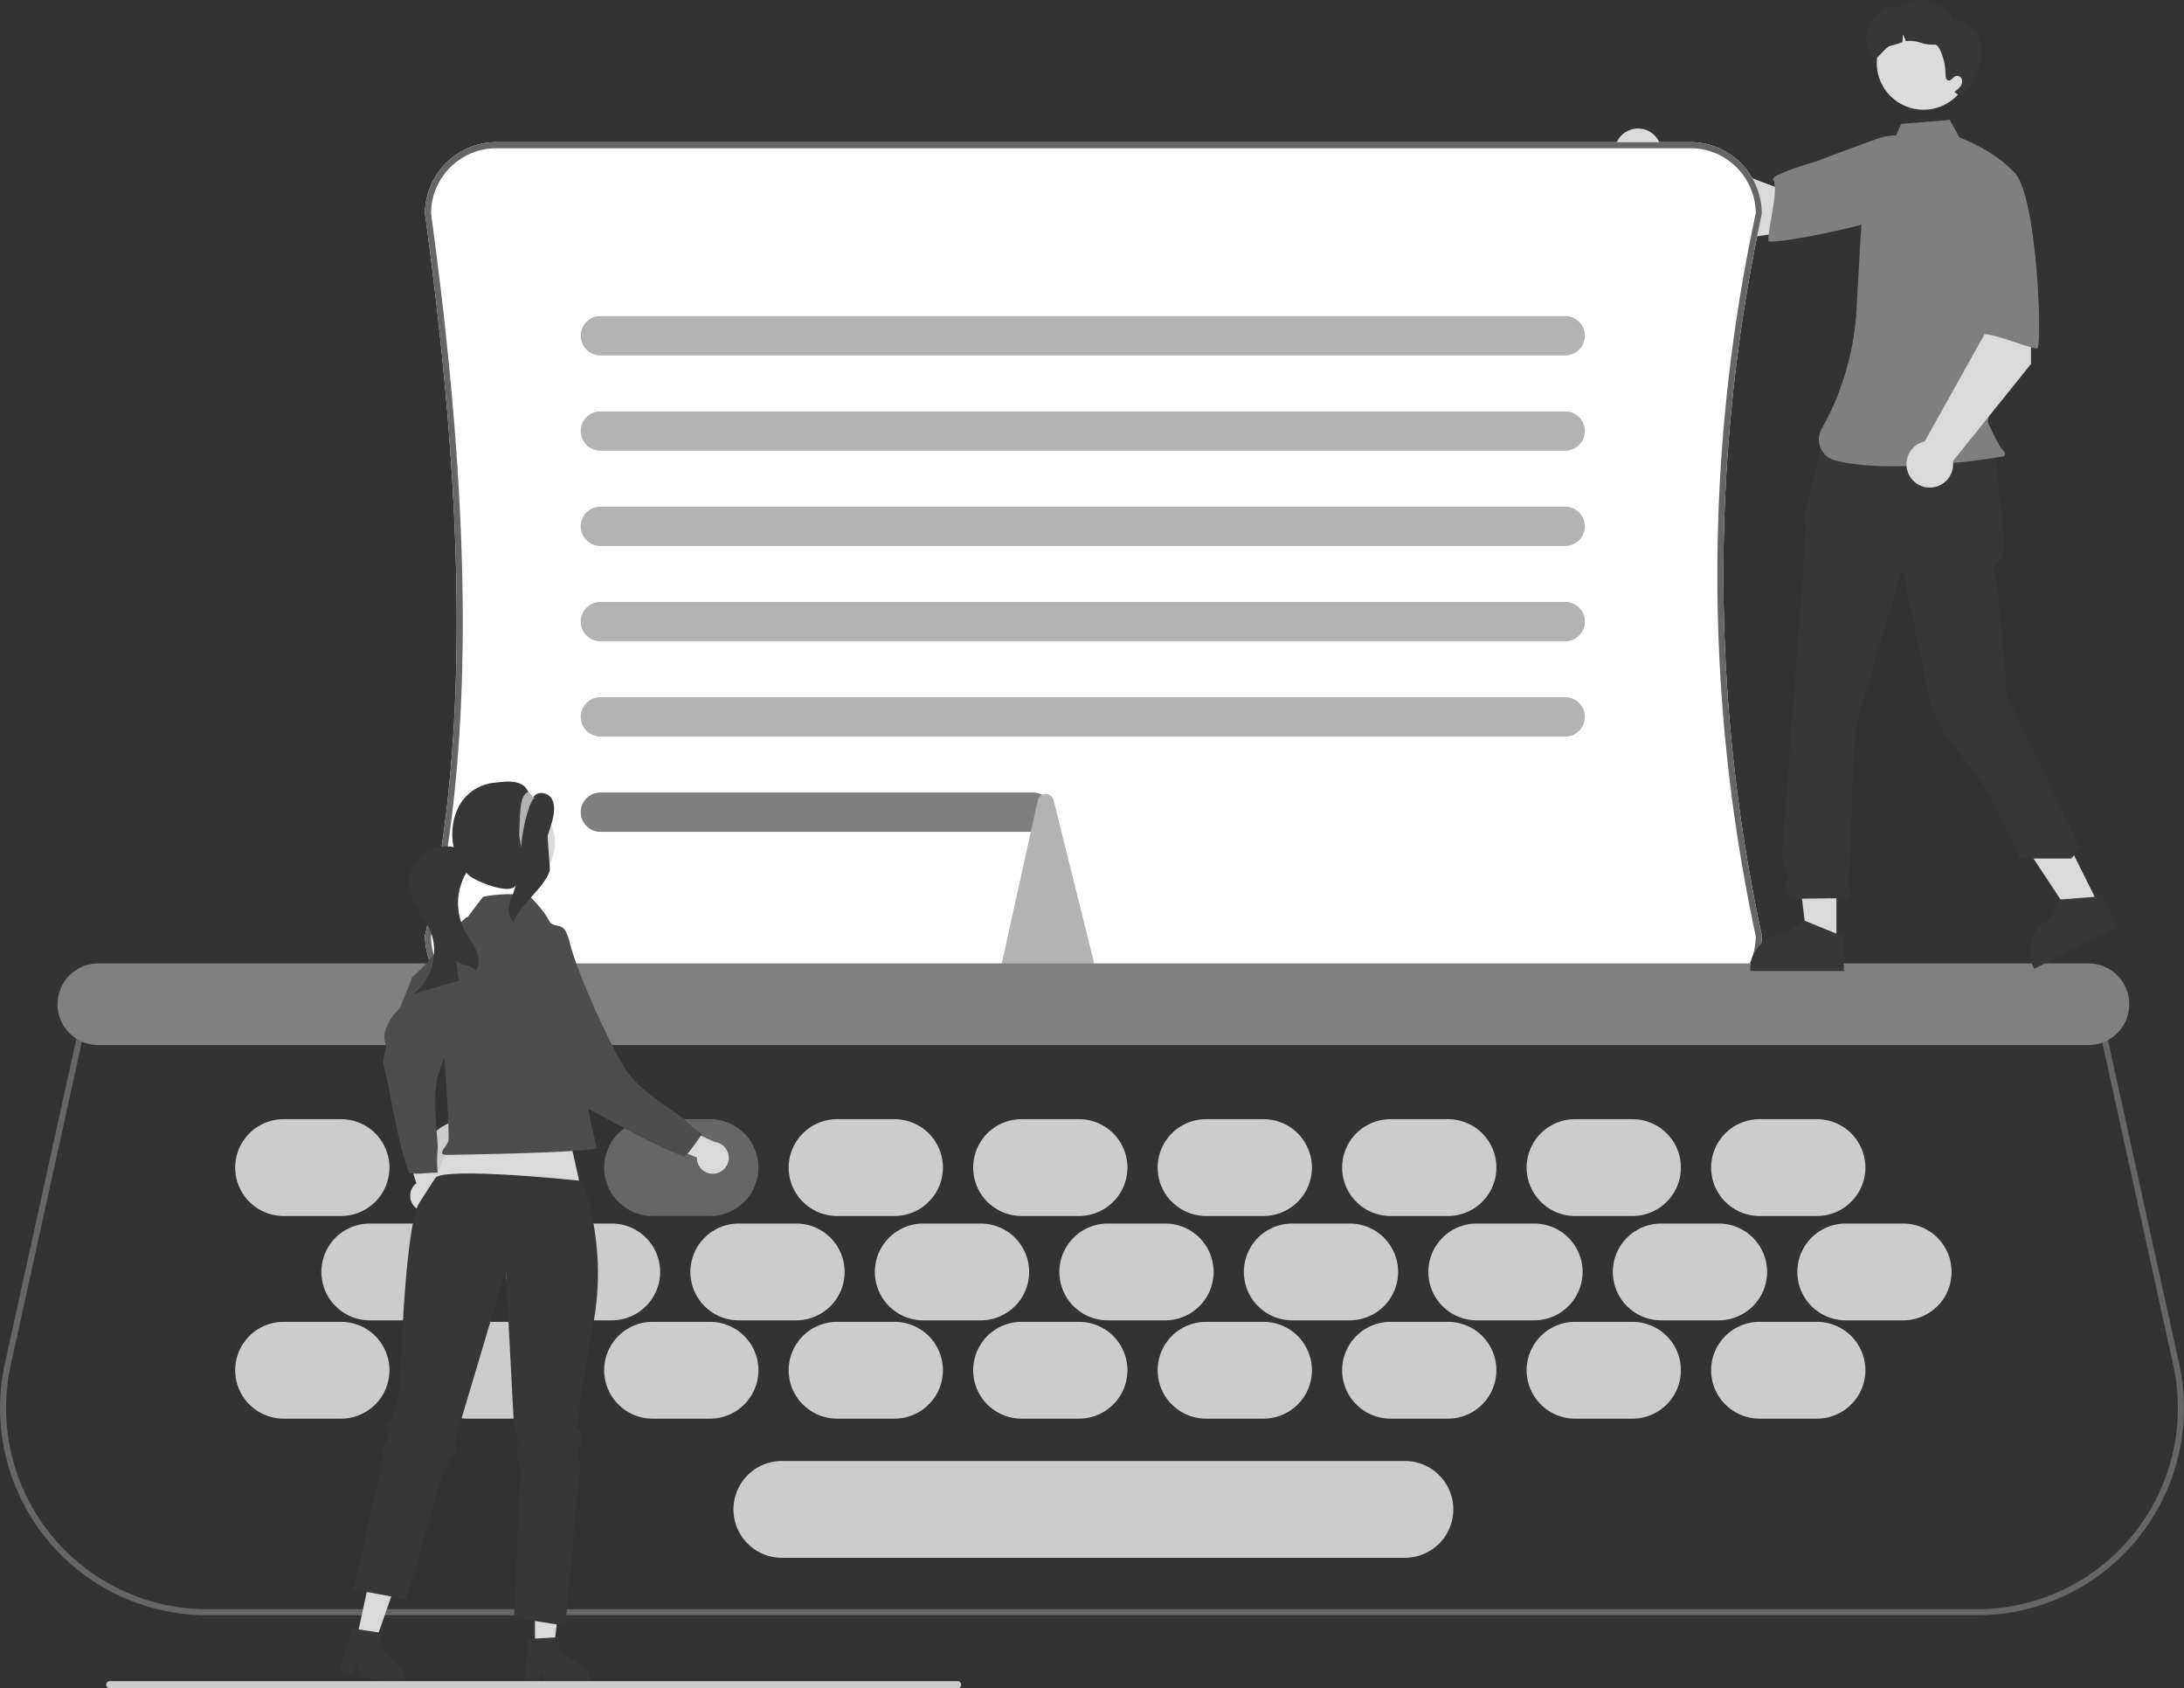 <?xml version="1.0" encoding="UTF-8" standalone="no"?>
<svg
   data-name="Layer 1"
   width="722.113"
   height="558.151"
   viewBox="0 0 722.113 558.151"
   version="1.1"
   id="svg136"
   sodipodi:docname="typewriter_bw.svg"
   inkscape:version="1.2.2 (b0a8486541, 2022-12-01)"
   xmlns:inkscape="http://www.inkscape.org/namespaces/inkscape"
   xmlns:sodipodi="http://sodipodi.sourceforge.net/DTD/sodipodi-0.dtd"
   xmlns="http://www.w3.org/2000/svg"
   xmlns:svg="http://www.w3.org/2000/svg">
  <rect x="0" y="0" width="722.113" height="558.151" fill="#333333" stroke="none"/>
  <defs
     id="defs140" />
  <sodipodi:namedview
     id="namedview138"
     pagecolor="#ffffff"
     bordercolor="#666666"
     borderopacity="1.0"
     inkscape:showpageshadow="2"
     inkscape:pageopacity="0.0"
     inkscape:pagecheckerboard="0"
     inkscape:deskcolor="#d1d1d1"
     showgrid="false"
     inkscape:zoom="0.96591585"
     inkscape:cx="107.66983"
     inkscape:cy="267.10401"
     inkscape:window-width="2560"
     inkscape:window-height="1370"
     inkscape:window-x="0"
     inkscape:window-y="30"
     inkscape:window-maximized="1"
     inkscape:current-layer="svg136" />
  <path
     d="M892.077,705.041h-585.082a68.496,68.496,0,0,1-66.896-83.213l26.134-118.787H932.84l26.134,118.787a68.496,68.496,0,0,1-66.896,83.213Zm-624.237-200-25.788,117.217a66.497,66.497,0,0,0,64.943,80.783h585.082a66.497,66.497,0,0,0,64.943-80.783l-25.788-117.217Z"
     transform="translate(-238.48 -171.037)"
     fill="#f2f2f2"
     id="path2"
     style="fill:#666" />
  <path
     d="M817.785,249.415l30.69-4.574-4.848-21.349-18.4,9.267-37.961-14.307a7.717,7.717,0,1,0-5.048,10.199Z"
     transform="translate(-238.48 -171.037)"
     fill="#ffb6b6"
     id="path4"
     style="fill:#dadada" />
  <path
     d="M880.164,233.455c-2.373,8.995-57.048,19.141-57.02,17.195.078-5.531,3.593-17.135,1.585-20.146-1.148-1.722,14.313-6.121,14.313-6.121s8.533-3.285,19.596-7.293a19.721,19.721,0,0,1,18.85,2.604S882.537,224.461,880.164,233.455Z"
     transform="translate(-238.48 -171.037)"
     fill="#ffa200"
     id="path6"
     style="fill:#7f7f7f" />
  <path
     d="M351.247,608.037h-19a16,16,0,0,0,0,32h19a16,16,0,0,0,0-32Z"
     transform="translate(-238.48 -171.037)"
     fill="#e6e6e6"
     id="path8"
     style="fill:#ccc" />
  <path
     d="M412.247,608.037h-19a16,16,0,0,0,0,32h19a16,16,0,0,0,0-32Z"
     transform="translate(-238.48 -171.037)"
     fill="#e6e6e6"
     id="path10"
     style="fill:#ccc" />
  <path
     d="M473.247,608.037h-19a16,16,0,0,0,0,32h19a16,16,0,0,0,0-32Z"
     transform="translate(-238.48 -171.037)"
     fill="#e6e6e6"
     id="path12"
     style="fill:#ccc" />
  <path
     d="M534.247,608.037h-19a16,16,0,0,0,0,32h19a16,16,0,0,0,0-32Z"
     transform="translate(-238.48 -171.037)"
     fill="#e6e6e6"
     id="path14"
     style="fill:#ccc" />
  <path
     d="M595.247,608.037h-19a16,16,0,0,0,0,32h19a16,16,0,0,0,0-32Z"
     transform="translate(-238.48 -171.037)"
     fill="#e6e6e6"
     id="path16"
     style="fill:#ccc" />
  <path
     d="M656.247,608.037h-19a16,16,0,0,0,0,32h19a16,16,0,0,0,0-32Z"
     transform="translate(-238.48 -171.037)"
     fill="#e6e6e6"
     id="path18"
     style="fill:#ccc" />
  <path
     d="M717.247,608.037h-19a16,16,0,0,0,0,32h19a16,16,0,0,0,0-32Z"
     transform="translate(-238.48 -171.037)"
     fill="#e6e6e6"
     id="path20"
     style="fill:#ccc" />
  <path
     d="M778.247,608.037h-19a16,16,0,0,0,0,32h19a16,16,0,0,0,0-32Z"
     transform="translate(-238.48 -171.037)"
     fill="#e6e6e6"
     id="path22"
     style="fill:#ccc" />
  <path
     d="M839.247,608.037h-19a16,16,0,0,0,0,32h19a16,16,0,0,0,0-32Z"
     transform="translate(-238.48 -171.037)"
     fill="#e6e6e6"
     id="path24"
     style="fill:#ccc" />
  <path
     d="M351.247,541.037h-19a16,16,0,0,0,0,32h19a16,16,0,0,0,0-32Z"
     transform="translate(-238.48 -171.037)"
     fill="#e6e6e6"
     id="path26"
     style="fill:#ccc" />
  <path
     d="M412.247,541.037h-19a16,16,0,0,0,0,32h19a16,16,0,0,0,0-32Z"
     transform="translate(-238.48 -171.037)"
     fill="#e6e6e6"
     id="path28"
     style="fill:#ccc" />
  <path
     d="M473.247,541.037h-19a16,16,0,0,0,0,32h19a16,16,0,0,0,0-32Z"
     transform="translate(-238.48 -171.037)"
     fill="#ffa200"
     id="path30"
     style="fill:#666" />
  <path
     d="M534.247,541.037h-19a16,16,0,0,0,0,32h19a16,16,0,0,0,0-32Z"
     transform="translate(-238.48 -171.037)"
     fill="#e6e6e6"
     id="path32"
     style="fill:#ccc" />
  <path
     d="M595.247,541.037h-19a16,16,0,0,0,0,32h19a16,16,0,0,0,0-32Z"
     transform="translate(-238.48 -171.037)"
     fill="#e6e6e6"
     id="path34"
     style="fill:#ccc" />
  <path
     d="M656.247,541.037h-19a16,16,0,0,0,0,32h19a16,16,0,0,0,0-32Z"
     transform="translate(-238.48 -171.037)"
     fill="#e6e6e6"
     id="path36"
     style="fill:#ccc" />
  <path
     d="M717.247,541.037h-19a16,16,0,0,0,0,32h19a16,16,0,0,0,0-32Z"
     transform="translate(-238.48 -171.037)"
     fill="#e6e6e6"
     id="path38"
     style="fill:#ccc" />
  <path
     d="M778.247,541.037h-19a16,16,0,0,0,0,32h19a16,16,0,0,0,0-32Z"
     transform="translate(-238.48 -171.037)"
     fill="#e6e6e6"
     id="path40"
     style="fill:#ccc" />
  <path
     d="M839.247,541.037h-19a16,16,0,0,0,0,32h19a16,16,0,0,0,0-32Z"
     transform="translate(-238.48 -171.037)"
     fill="#e6e6e6"
     id="path42"
     style="fill:#ccc" />
  <path
     d="M379.747,575.537h-19a16,16,0,0,0,0,32h19a16,16,0,0,0,0-32Z"
     transform="translate(-238.48 -171.037)"
     fill="#e6e6e6"
     id="path44"
     style="fill:#ccc" />
  <path
     d="M440.747,575.537h-19a16,16,0,0,0,0,32h19a16,16,0,0,0,0-32Z"
     transform="translate(-238.48 -171.037)"
     fill="#e6e6e6"
     id="path46"
     style="fill:#ccc" />
  <path
     d="M501.747,575.537h-19a16,16,0,0,0,0,32h19a16,16,0,0,0,0-32Z"
     transform="translate(-238.48 -171.037)"
     fill="#e6e6e6"
     id="path48"
     style="fill:#ccc" />
  <path
     d="M562.747,575.537h-19a16,16,0,0,0,0,32h19a16,16,0,0,0,0-32Z"
     transform="translate(-238.48 -171.037)"
     fill="#e6e6e6"
     id="path50"
     style="fill:#ccc" />
  <path
     d="M623.747,575.537h-19a16,16,0,0,0,0,32h19a16,16,0,0,0,0-32Z"
     transform="translate(-238.48 -171.037)"
     fill="#e6e6e6"
     id="path52"
     style="fill:#ccc" />
  <path
     d="M684.747,575.537h-19a16,16,0,0,0,0,32h19a16,16,0,0,0,0-32Z"
     transform="translate(-238.48 -171.037)"
     fill="#e6e6e6"
     id="path54"
     style="fill:#ccc" />
  <path
     d="M745.747,575.537h-19a16,16,0,0,0,0,32h19a16,16,0,0,0,0-32Z"
     transform="translate(-238.48 -171.037)"
     fill="#e6e6e6"
     id="path56"
     style="fill:#ccc" />
  <path
     d="M806.747,575.537h-19a16,16,0,0,0,0,32h19a16,16,0,0,0,0-32Z"
     transform="translate(-238.48 -171.037)"
     fill="#e6e6e6"
     id="path58"
     style="fill:#ccc" />
  <path
     d="M867.747,575.537h-19a16,16,0,0,0,0,32h19a16,16,0,0,0,0-32Z"
     transform="translate(-238.48 -171.037)"
     fill="#e6e6e6"
     id="path60"
     style="fill:#ccc" />
  <path
     d="M797.379,504.037H402.615a23.645,23.645,0,0,1-23.618-23.618l.026-.226c13.966-60.428,13.96-136.182-.017-238.402l-.009-.136a23.645,23.645,0,0,1,23.618-23.618H797.379A23.645,23.645,0,0,1,820.997,241.655l-.022.209a566.872,566.872,0,0,0,0,238.346l.022.209A23.645,23.645,0,0,1,797.379,504.037Z"
     transform="translate(-238.48 -171.037)"
     fill="#fff"
     id="path62"
     style="fill:#ffffff" />
  <path
     d="M797.379,504.037H402.615a23.645,23.645,0,0,1-23.618-23.618l.026-.226c13.966-60.428,13.96-136.182-.017-238.402l-.009-.136a23.645,23.645,0,0,1,23.618-23.618H797.379A23.645,23.645,0,0,1,820.997,241.655l-.022.209a566.872,566.872,0,0,0,0,238.346l.022.209A23.645,23.645,0,0,1,797.379,504.037ZM380.997,480.531a21.643,21.643,0,0,0,21.618,21.506H797.379a21.643,21.643,0,0,0,21.618-21.514,568.845,568.845,0,0,1,0-238.973,21.643,21.643,0,0,0-21.618-21.514H402.615a21.643,21.643,0,0,0-21.618,21.551C394.989,343.956,394.99,419.893,380.997,480.531Z"
     transform="translate(-238.48 -171.037)"
     fill="#e6e6e6"
     id="path64"
     style="fill:#666" />
  <path
     d="M755.997,288.537h-319a6.5,6.5,0,0,1,0-13h319a6.5,6.5,0,0,1,0,13Z"
     transform="translate(-238.48 -171.037)"
     fill="#e6e6e6"
     id="path66"
     style="fill:#b3b3b3" />
  <path
     d="M755.997,320.037h-319a6.5,6.5,0,0,1,0-13h319a6.5,6.5,0,0,1,0,13Z"
     transform="translate(-238.48 -171.037)"
     fill="#e6e6e6"
     id="path68"
     style="fill:#b3b3b3" />
  <path
     d="M755.997,351.537h-319a6.5,6.5,0,0,1,0-13h319a6.5,6.5,0,0,1,0,13Z"
     transform="translate(-238.48 -171.037)"
     fill="#e6e6e6"
     id="path70"
     style="fill:#b3b3b3" />
  <path
     d="M755.997,383.037h-319a6.5,6.5,0,0,1,0-13h319a6.5,6.5,0,0,1,0,13Z"
     transform="translate(-238.48 -171.037)"
     fill="#e6e6e6"
     id="path72"
     style="fill:#b3b3b3" />
  <path
     d="M755.997,414.537h-319a6.5,6.5,0,0,1,0-13h319a6.5,6.5,0,0,1,0,13Z"
     transform="translate(-238.48 -171.037)"
     fill="#e6e6e6"
     id="path74"
     style="fill:#b3b3b3" />
  <path
     d="M579.997,446.037h-143a6.5,6.5,0,0,1,0-13h143a6.5,6.5,0,0,1,0,13Z"
     transform="translate(-238.48 -171.037)"
     fill="#ffa200"
     id="path76"
     style="fill:#7f7f7f" />
  <path
     d="M598.178,495.537H571.855a2.658,2.658,0,0,1-2.069-1.02,3.174,3.174,0,0,1-.601-2.652l12.387-56.046a2.7,2.7,0,0,1,5.32-.081l13.936,56.045a3.175,3.175,0,0,1-.558,2.704A2.657,2.657,0,0,1,598.178,495.537Z"
     transform="translate(-238.48 -171.037)"
     fill="#e6e6e6"
     id="path78"
     style="fill:#b3b3b3" />
  <path
     d="M928.997,516.537h-658a13.5,13.5,0,0,1,0-27h658a13.5,13.5,0,0,1,0,27Z"
     transform="translate(-238.48 -171.037)"
     fill="#f2f2f2"
     id="path80"
     style="fill:gray" />
  <polygon
     points="607.193 311.693 597.591 311.692 593.024 274.657 607.195 274.658 607.193 311.693"
     fill="#ffb6b6"
     id="polygon82"
     style="fill:#dadada" />
  <path
     d="M848.121,492.037l-30.96-.001v-.392a12.051,12.051,0,0,1,12.05-12.05h.001l5.655-4.29,10.551,4.291,2.703 0Z"
     transform="translate(-238.48 -171.037)"
     fill="#2f2e41"
     id="path84"
     style="fill:#373737" />
  <polygon
     points="693.95 299.209 685.357 303.492 664.747 272.384 677.431 266.063 693.95 299.209"
     fill="#ffb6b6"
     id="polygon86"
     style="fill:#dadada" />
  <path
     d="M938.774,477.484l-27.709,13.81-.175-.35a12.051,12.051,0,0,1,5.409-16.16l.001-0,3.147-6.363,11.357-.867,2.419-1.206Z"
     transform="translate(-238.48 -171.037)"
     fill="#2f2e41"
     id="path88"
     style="fill:#373737" />
  <path
     d="M841.419,314.529l52.945,1.853,3.959,7.352s4.146,30.079,2.023,32.203-3.185,2.123-2.123,5.84,3.807,39.222,3.807,39.222,21.871,45.366,22.933,48.021,2.123,1.593,1.062,2.654A39.098,39.098,0,0,0,923.369,454.859H906.064s-9.317-23.503-17.846-32.593a51.635,51.635,0,0,1-13.612-29.178l-7.175-33.965L852.036,411.148s-2.654,51.494-2.123,54.149l.531,2.654-20.396.228s-2.123-4.475-1.062-6.067.998-1.158-.297-3.764-.764-7.023-.764-7.023,7.655-104.412,7.655-106.005a5.295,5.295,0,0,0-.441-2.388V340.77l2.034-7.66Z"
     transform="translate(-238.48 -171.037)"
     fill="#2f2e41"
     id="path90"
     style="fill:#373737" />
  <path
     d="M864.246,218.467c-3.446,2.049-5.508,5.813-6.691,9.644a91.389,91.389,0,0,0-3.927,21.835l-1.25,22.187a91.35,91.35,0,0,1-11.627,40.784,7.13,7.13,0,0,0,4.46,10.325c19.189,5.035,55.533-1.287,55.533-1.287s1.548-.516,0-2.064-5.021-9.288-5.021-9.288l4.128-27.117,5.16-54.697c-6.192-7.74-18.645-12.303-18.645-12.303l-3.218-5.792-16.089,1.287Z"
     transform="translate(-238.48 -171.037)"
     fill="#ffa200"
     id="path92"
     style="fill:#7f7f7f" />
  <circle
     cx="635.979"
     cy="20.834"
     r="15.455"
     fill="#ffb8b8"
     id="circle94"
     style="fill:#dbdbdb" />
  <path
     d="M893.503,190.953a26.877,26.877,0,0,1-3.676,8.807,5.995,5.995,0,0,1-2.005,2.277,2.192,2.192,0,0,1-2.785-.348l-.376-.306a7.976,7.976,0,0,0,1.949-1.692,2.716,2.716,0,0,0,.522-2.43,1.673,1.673,0,0,0-2.047-1.093c-.905.355-1.455,1.664-2.402,1.462-.766-.167-.926-1.177-.926-1.97.028-4.149-1.977-10.046-3.53-9.865a12.519,12.519,0,0,1-4.63-.62,12.13,12.13,0,0,0-4.637-.592c-.111.014-.223.035-.341.056a10.267,10.267,0,0,0-1.03-2.249,12.014,12.014,0,0,1-.125,2.548,23.832,23.832,0,0,1-3.857,1.218c-1.434.202-4.588,4.491-4.734,4.052a10.268,10.268,0,0,0-1.03-2.249,12.014,12.014,0,0,1-.125,2.548c-.007.035-.007.063-.014.097-.696-.926-1.121-2.054-.884-1.191-2.332-5.277-1.427-9.058,2.242-13.506a7.055,7.055,0,0,1,2.75-2.207,3.468,3.468,0,0,1,3.384.334,11.384,11.384,0,0,1,11.292-2.409c3.822,1.33,6.767,2.11,7.352,6.12a8.509,8.509,0,0,1,8.153,3.968A12.85,12.85,0,0,1,893.503,190.953Z"
     transform="translate(-238.48 -171.037)"
     fill="#2f2e41"
     id="path96"
     style="fill:#373737" />
  <path
     d="M909.997,291.385l.025-31.029-21.832,1.63,6.437,19.57-19.775,35.421a7.717,7.717,0,1,0,9.338,6.504Z"
     transform="translate(-238.48 -171.037)"
     fill="#ffb6b6"
     id="path98"
     style="fill:#dadada" />
  <path
     d="M903.458,227.33c8.544,3.68,10.475,59.255,8.554,58.939-5.458-.896-16.413-6.093-19.688-4.554-1.873.88-3.932-15.062-3.932-15.062s-1.984-8.926-4.308-20.461a19.721,19.721,0,0,1,5.369-18.256S894.914,223.651,903.458,227.33Z"
     transform="translate(-238.48 -171.037)"
     fill="#ffa200"
     id="path100"
     style="fill:#7f7f7f" />
  <path
     d="M375.817,570.227a5.239,5.239,0,0,1,.342-8.026l-5.866-17.669,9.343,2.51,4.138,16.394a5.267,5.267,0,0,1-7.957,6.791Z"
     transform="translate(-238.48 -171.037)"
     fill="#ffb6b6"
     id="path102"
     style="fill:#dadada" />
  <path
     d="M392.751,474.231c1.55.889,10.722-1.313,12.514-.687-.989,6.033,4.382,3.769-1.45,11.692s-17.578,31.679-20.247,40.558-.027,21.391-.427,25.599a43.667,43.667,0,0,0,.036,7.324c-3.151-.04-6.257.614-9.457.196-3.413-9.657-5.708-23.403-7.266-31s-1.615-4.384-.901-8.183.888-1.038.137-4.672,2.285-8.2,5.091-10.803c1.21-3.479,2.773-6.723,3.97-10.165C383.525,486.435,384.102,482.013,392.751,474.231Z"
     transform="translate(-238.48 -171.037)"
     fill="#3f3d56"
     id="path104"
     style="fill:#4d4d4d" />
  <path
     d="M474.884,559.027a5.239,5.239,0,0,1-5.979-5.365l-17.369-6.701,7.876-5.618,15.286,7.225a5.267,5.267,0,0,1,.185,10.459Z"
     transform="translate(-238.48 -171.037)"
     fill="#ffb6b6"
     id="path106"
     style="fill:#dadada" />
  <path
     d="M411.534,484.94c1.671-.632,5.801-9.113,7.423-10.098,4.029,4.598,5.695-.987,8.105,8.551s13.284,33.706,18.443,41.409,16.497,13.617,19.492,16.6a43.666,43.666,0,0,0,5.677,4.627c-2.033,2.407-3.503,5.221-5.859,7.426-9.625-3.503-21.695-10.468-28.551-14.094s-4.411-1.54-6.89-4.506-.237-1.345-3.52-3.075-4.878-6.976-5.105-10.797c-1.917-3.145-3.428-6.413-5.325-9.526C415.093,499.819,412.046,496.563,411.534,484.94Z"
     transform="translate(-238.48 -171.037)"
     fill="#3f3d56"
     id="path108"
     style="fill:#4d4d4d" />
  <polygon
     points="186.123 366.39 194.791 405.071 139.247 401.616 154.351 363.627 186.123 366.39"
     fill="#ffb6b6"
     id="polygon110"
     style="fill:#dadada" />
  <polygon
     points="176.874 544.917 183.113 544.916 186.081 520.851 176.873 520.851 176.874 544.917"
     fill="#ffb6b6"
     id="polygon112"
     style="fill:#dadada" />
  <path
     d="M413.241,712.875l9.863-.589v4.226l9.377,6.476a2.64,2.64,0,0,1-1.5,4.812h-11.742l-2.024-4.18-.79,4.18h-4.427Z"
     transform="translate(-238.48 -171.037)"
     fill="#2f2e41"
     id="path114"
     style="fill:#373737" />
  <polygon
     points="117.905 541.813 124.002 543.135 132.005 520.246 123.006 518.294 117.905 541.813"
     fill="#ffb6b6"
     id="polygon116"
     style="fill:#dadada" />
  <path
     d="M354.972,709.393l9.764,1.516-.896,4.13,7.791,8.317a2.64,2.64,0,0,1-2.486,4.384l-11.475-2.489-1.092-4.514-1.658,3.917-4.327-.939Z"
     transform="translate(-238.48 -171.037)"
     fill="#2f2e41"
     id="path118"
     style="fill:#373737" />
  <path
     d="M434.689,608.453c-4.379,24.065-5.473,34.455-5.473,34.455s3.284,3.828,1.095,6.018,0,6.562,0,6.562l-4.923,53.053-3.963-.642-9.546-1.535-3.443-.556,2.189-49.769s-2.189-4.379-1.095-5.473c1.095-1.095-1.095-7.657-1.095-7.657l-2.734-51.958-16.958,56.881s1.645,2.189,0,3.828c-1.639,1.639-4.917,9.846-4.917,9.846l-10.085,35.287-.856,2.997-5.259-.985-5.724-1.076-1.052-.196-1.871-.355-1.205-.226-.41-.073-1.981-.373.599-2.66.312-1.4,8.531-37.892.196-.875.208-.923s-1.095-2.734.544-4.379a4.274,4.274,0,0,0,1.095-3.828,1.493,1.493,0,0,1-.147-.183,2.27,2.27,0,0,1-.391-.893,2.961,2.961,0,0,1,1.089-2.752,4.67,4.67,0,0,0,.777-1.113c1.663-3.15,2.501-9.822,2.501-9.822s1.48-52.845,6.323-60.917c.257-.422,5.399-8.523,5.668-8.688,5.467-3.278,48.063,1.25,48.063,1.25s2.58,6.931,2.696,7.652C434.075,573.136,438.401,588.039,434.689,608.453Z"
     transform="translate(-238.48 -171.037)"
     fill="#2f2e41"
     id="path120"
     style="fill:#373737" />
  <path
     d="M421.746,481.165s.922-4.784-7.935-13.641c-4.689-1.563-12.813-.652-15.629,0-13.024,17.192-10.692,14.159-14.083,23.764a13.529,13.529,0,0,0-.928,6.838c1.563,7.815,4.1,47.928,3.579,50.012s-4.168,4.689-.521,4.689,50.675-.823,49.633-2.386S421.746,481.165,421.746,481.165Z"
     transform="translate(-238.48 -171.037)"
     fill="#3f3d56"
     id="path122"
     style="fill:#4d4d4d" />
  <circle
     cx="168.577"
     cy="278.545"
     r="14.938"
     fill="#ffb6b6"
     id="circle124"
     style="fill:#dadada" />
  <path
     d="M394.401,455.23c-.082,1.812-1.217,3.373-2.094,4.959a19.789,19.789,0,0,0-.184,18.46c1.219,2.313,2.907,4.377,3.875,6.806a7.731,7.731,0,0,1-.061,6.522c-2.618-2.519-3.896-1.189-6.869-3.388,1.169,3.277.172,3.383,1.346,6.657q-7.569,2.161-15.144,4.334a18.252,18.252,0,0,0,5.221-21.482c-1.846-3.958-5.146-7.221-6.347-11.427a12.399,12.399,0,0,1,17.042-14.713C392.886,451.472,394.483,453.447,394.401,455.23Z"
     transform="translate(-238.48 -171.037)"
     fill="#2f2e41"
     id="path126"
     style="fill:#373737" />
  <path
     d="M413.163,432.839c-2.009-4.389-7.309-3.496-12.101-2.917a14.894,14.894,0,0,0-11.159,8.281,20.353,20.353,0,0,0-1.104,14.128,15.478,15.478,0,0,0,4.887,8.239c2.531,2.035,14.429,6.849,15.419,2.704-1.238,5.408-4.46,8.486-.773,12.631,1.91-5.737,9.985-11.186,11.895-16.922.287-.864-.893-11.013-.606-11.876.606-1.82,1.213-3.644,1.651-5.511.55-2.346.762-5.037-.696-6.956s-5.129-1.994-5.866.301"
     transform="translate(-238.48 -171.037)"
     fill="#2f2e41"
     id="path128"
     style="fill:#373737" />
  <path
     d="M410.758,451.107l-.639-4.065c.434-5.056-.274-13.097,3.043-14.203l2.029,2.029C413.909,435.296,411.467,442.856,410.758,451.107Z"
     transform="translate(-238.48 -171.037)"
     fill="#ff6584"
     id="path130"
     style="fill:#b2b2b2" />
  <path
     d="M556.269,727.998a1.186,1.186,0,0,1-1.19,1.19h-280.29a1.19,1.19,0,1,1,0-2.38h280.29A1.187,1.187,0,0,1,556.269,727.998Z"
     transform="translate(-238.48 -171.037)"
     fill="#ccc"
     id="path132"
     style="fill:#cccccc" />
  <path
     d="M702.997,654.041h-206a16,16,0,0,0,0,32h206a16,16,0,0,0,0-32Z"
     transform="translate(-238.48 -171.037)"
     fill="#e6e6e6"
     id="path134"
     style="fill:#ccc" />
</svg>
